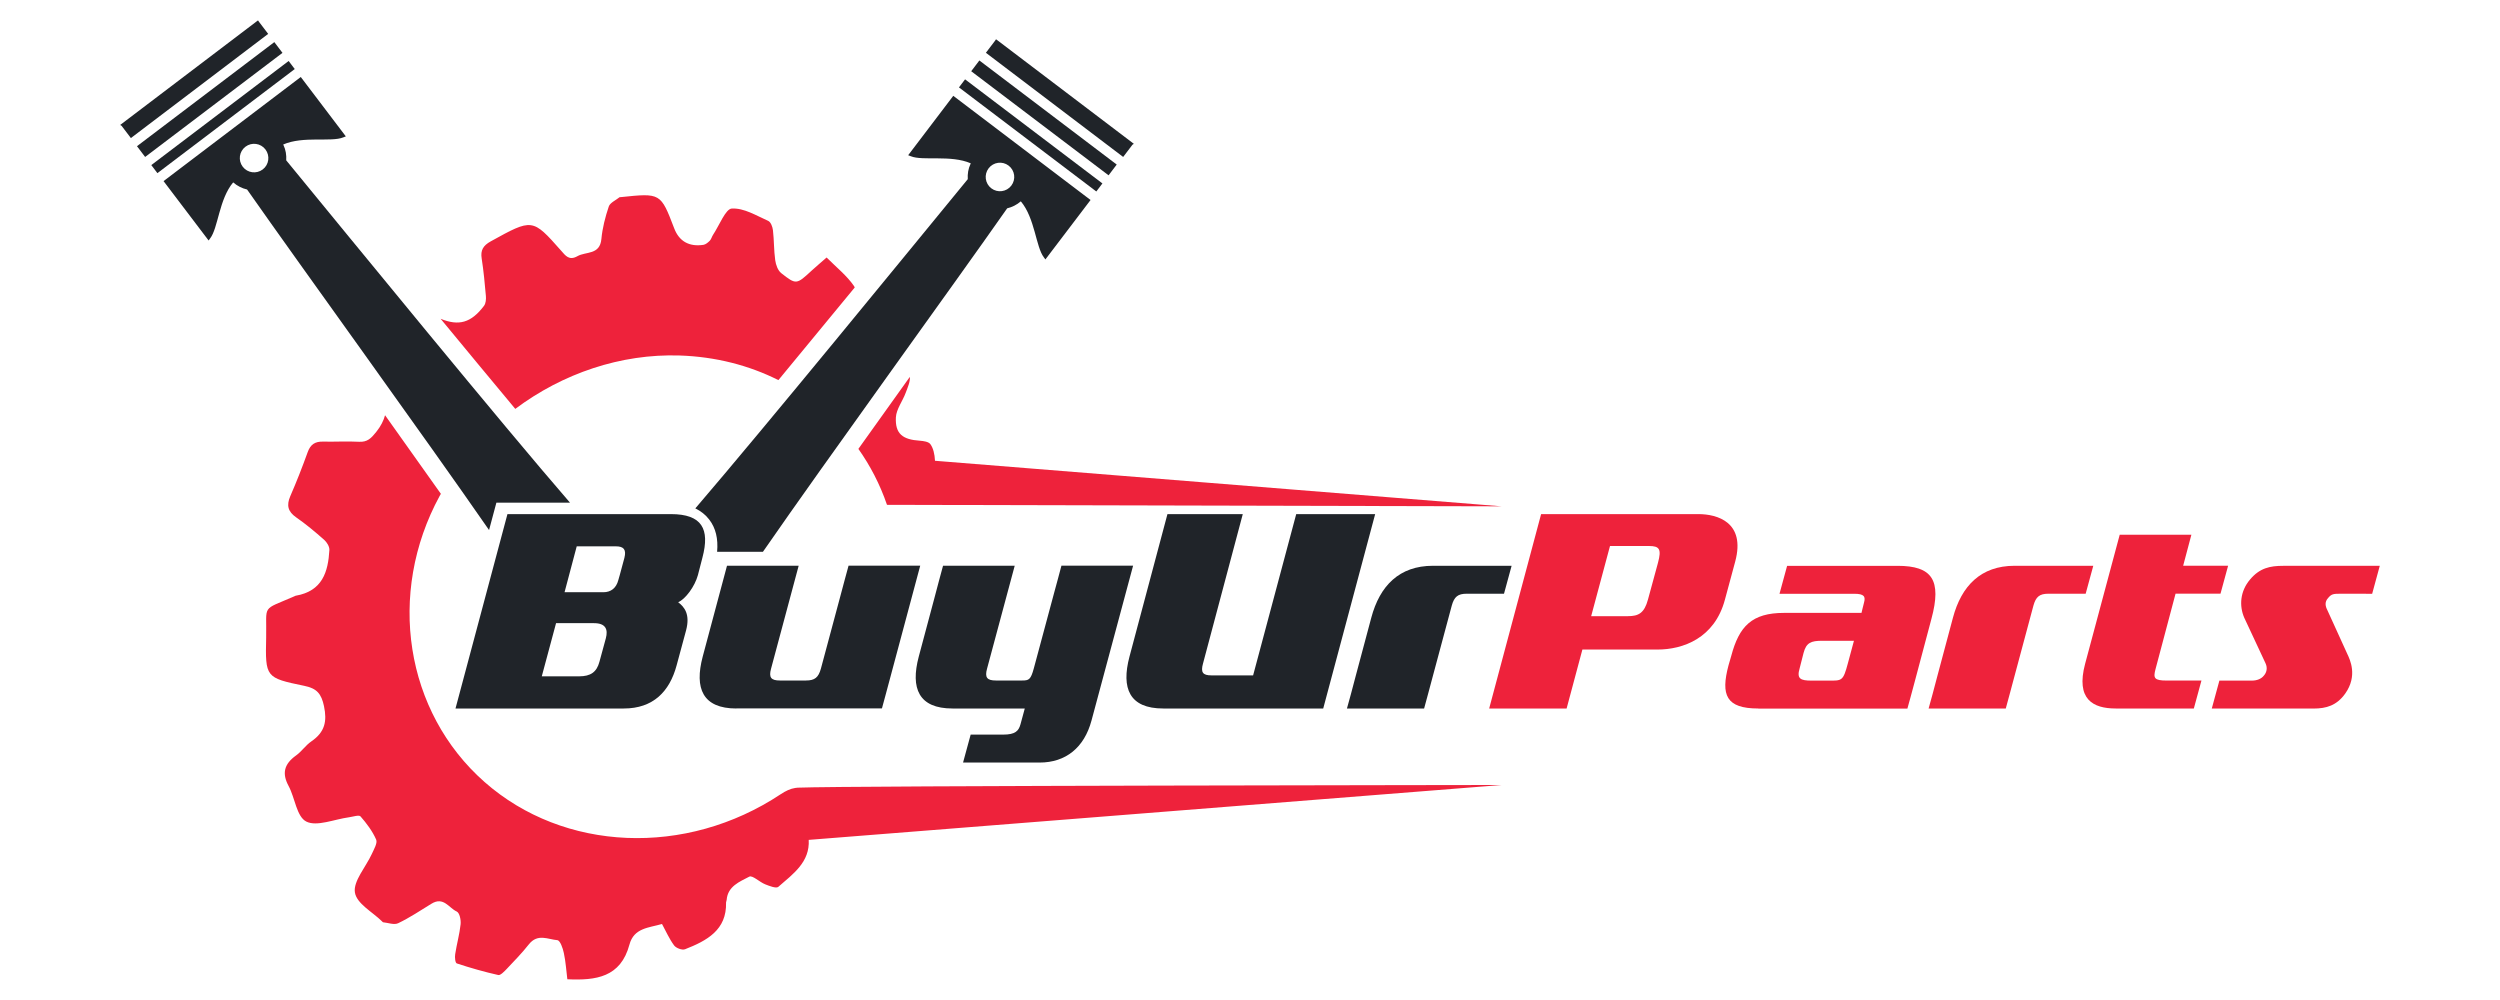 <?xml version="1.0" encoding="utf-8"?>
<!-- Generator: Adobe Illustrator 25.0.0, SVG Export Plug-In . SVG Version: 6.00 Build 0)  -->
<svg version="1.1" id="Layer_1" xmlns="http://www.w3.org/2000/svg" xmlns:xlink="http://www.w3.org/1999/xlink" x="0px" y="0px"
	 viewBox="0 0 450 180" style="enable-background:new 0 0 450 180;" xml:space="preserve">
<style type="text/css">
	.st0{fill:#202429;}
	.st1{fill:#EE223B;}
</style>
<g>
	<g>
		<g>
			<path class="st0" d="M112.28,127.53H81.99l9.35-34.99h29.41c5.63,0,7.05,2.68,5.69,7.82l-0.82,3.17
				c-0.55,2.02-2.24,4.32-3.55,4.87c1.15,0.88,2.19,2.19,1.42,5.08l-1.7,6.29C120.53,124.47,117.58,127.53,112.28,127.53z
				 M109.05,114.9c0.44-1.64-0.05-2.73-2.13-2.73h-6.83l-2.57,9.57h6.72c2.08,0,3.17-0.77,3.66-2.62
				C108.61,116.54,109.05,114.9,109.05,114.9z M110.86,98.34h-7.05l-2.19,8.26h7c1.31,0,2.3-0.71,2.68-2.19c0,0,0.33-1.09,1.09-3.99
				C112.77,98.94,112.28,98.34,110.86,98.34z"/>
			<path class="st0" d="M132.56,127.53c-6.07,0-7.6-3.61-6.07-9.35l2.79-10.44c0.93-3.55,0.93-3.39,1.58-5.91h12.9l-4.97,18.53
				c-0.44,1.59,0,2.13,1.59,2.13h4.7c1.59,0,2.24-0.55,2.68-2.13l3.39-12.63c0.93-3.55,0.82-3.01,1.59-5.91h12.9l-5.3,19.79
				c-0.93,3.55-1.09,3.99-1.59,5.9H132.56z"/>
			<path class="st0" d="M187.13,137.26h-13.78l1.37-5.03c3.12,0,5.85,0,5.85,0c2.19,0,2.79-0.66,3.12-1.86l0.77-2.84h-13.01
				c-6.07,0-7.6-3.61-6.07-9.35l2.79-10.44c0.93-3.55,0.93-3.5,1.58-5.91h12.9l-4.98,18.53c-0.44,1.59,0,2.13,1.58,2.13h4.76
				c1.2,0,1.53-0.16,2.08-2.19l3.66-13.61c0.87-3.23,0.55-1.97,1.31-4.87h12.9l-7.49,27.88
				C195.16,134.58,191.83,137.26,187.13,137.26z"/>
			<path class="st0" d="M209.38,127.53c-6.07,0-7.6-3.61-6.07-9.35l6.83-25.64h13.56l-7.16,26.9c-0.44,1.59-0.05,2.13,1.53,2.13
				h7.49l7.76-29.03h14.21l-9.35,34.99H209.38z"/>
			<path class="st0" d="M264,106.87c-1.58,0-2.24,0.55-2.68,2.13l-3.39,12.63c-0.93,3.55-0.88,3.23-1.59,5.9h-13.89
				c0.71-2.57,0.66-2.35,1.59-5.9l2.79-10.44c1.53-5.74,5.03-9.35,11.1-9.35h14.16c-0.33,1.26-0.98,3.66-1.37,5.03H264z"/>
			<path class="st1" d="M298.33,116.92h-13.5l-2.84,10.61h-13.94l9.35-34.99h28.32c3.33,0,8.53,1.42,6.62,8.53l-1.86,6.89
				C308.61,114.9,302.93,116.92,298.33,116.92z M298.44,101.29c0.66-2.46,0.27-3.01-1.64-3.01h-7l-3.39,12.63h6.62
				c1.91,0,2.95-0.55,3.61-3.01L298.44,101.29z"/>
			<path class="st1" d="M316.49,127.53c-5.79,0-6.78-2.41-5.36-7.76l0.49-1.69c1.42-5.36,3.72-7.76,9.51-7.76h13.94
				c0.16-0.77,0.16-0.6,0.44-1.8c0.33-1.15,0.05-1.64-1.75-1.64h-13.45l1.37-5.03h19.9c6.18,0,7.98,2.52,6.07,9.57l-3.01,11.32
				c-0.71,2.62-0.77,2.9-1.31,4.81H316.49z M333.71,115.34h-5.74c-1.97,0-2.84,0.33-3.33,2.19l-0.71,2.79
				c-0.55,1.86,0.16,2.19,2.13,2.19h3.01c2.46,0,2.68,0.16,3.55-3.12L333.71,115.34z"/>
			<path class="st1" d="M368.7,106.87c-1.58,0-2.24,0.55-2.68,2.13l-3.39,12.63c-0.93,3.55-0.88,3.23-1.59,5.9h-13.89
				c0.71-2.57,0.66-2.35,1.59-5.9l2.79-10.44c1.53-5.74,5.03-9.35,11.1-9.35h14.16c-0.33,1.26-0.98,3.66-1.37,5.03H368.7z"/>
			<path class="st1" d="M380.84,127.53c-4.1,0-7.22-1.64-5.52-8.04l6.23-23.24h12.9l-1.48,5.58h8.09l-1.37,5.03h-8.09L388,120.42
				c-0.44,1.64-0.27,2.08,2.02,2.08h4.54c2.52,0-0.44,0,1.7,0l-1.37,5.03H380.84z"/>
			<path class="st1" d="M421.3,106.87c-1.31,0-1.64,0.05-2.24,0.77c-0.66,0.71-0.49,1.48-0.16,2.13l3.61,7.93
				c0.49,1.04,1.91,3.94-0.38,7.16c-1.53,2.13-3.39,2.68-5.69,2.68h-18.32l1.37-5.03c1.09,0,5.85,0,5.85,0
				c0.93,0,1.7-0.33,2.13-0.87c0.55-0.6,0.71-1.42,0.33-2.24l-3.83-8.2c-0.93-2.13-0.77-4.76,1.04-6.89
				c1.75-2.08,3.61-2.46,5.96-2.46h17.39l-1.37,5.03C425.46,106.87,421.3,106.87,421.3,106.87z"/>
		</g>
	</g>
	<g>
		<path class="st1" d="M270.3,91.14l-102-8.2c-0.06-1.21-0.32-2.3-0.84-3c-0.32-0.43-1.21-0.56-1.87-0.61
			c-3.12-0.2-4.48-1.24-4.33-4.21c0.08-1.47,1.22-2.93,1.77-4.43c0.34-0.92,0.84-2.02,0.74-2.85c-3,4.19-6.15,8.6-9.26,12.96
			c2.14,3.03,3.89,6.39,5.15,10.07L270.3,91.14z"/>
		<path class="st1" d="M122.33,63.99c6.44,0.21,12.47,1.76,17.78,4.43c4.62-5.58,9.37-11.34,13.74-16.67
			c-0.03-0.08-0.06-0.17-0.11-0.24c-1.31-1.91-3.21-3.41-4.95-5.16c-1.07,0.94-1.88,1.62-2.67,2.34c-2.75,2.54-2.8,2.6-5.49,0.48
			c-0.62-0.49-0.97-1.49-1.09-2.33c-0.25-1.78-0.2-3.61-0.41-5.4c-0.07-0.62-0.39-1.48-0.87-1.69c-2.13-0.94-4.34-2.34-6.55-2.21
			c-1.1,0.06-2.24,3.04-3.35,4.71c-0.23,0.34-0.32,0.78-0.59,1.07c-0.31,0.32-0.75,0.69-1.15,0.75c-2.59,0.39-4.38-0.65-5.26-2.96
			c-2.44-6.38-2.44-6.38-9.6-5.63c-0.08,0.01-0.19-0.02-0.24,0.02c-0.67,0.54-1.72,1-1.94,1.67c-0.64,1.9-1.15,3.89-1.33,5.85
			c-0.27,2.91-2.78,2.22-4.31,3.09c-1.51,0.86-2.16-0.11-2.94-0.99c-5.17-5.85-5.17-5.81-12.66-1.68c-1.39,0.77-1.87,1.62-1.64,3.08
			c0.35,2.24,0.56,4.5,0.76,6.77c0.05,0.57-0.01,1.32-0.34,1.76c-2.31,3.06-4.53,3.68-7.81,2.33c4.54,5.5,9.17,11.1,13.44,16.22
			C101.27,67.22,111.73,63.65,122.33,63.99z"/>
		<path class="st1" d="M143.58,141.78c-0.04,0-0.43,0.05-0.43,0.05c-0.88,0.13-1.72,0.53-2.64,1.14
			c-17.05,11.31-39.02,10.36-53.28-2.2c-14.32-12.61-17.66-33.93-8.08-51.52c0.07-0.12,0.14-0.24,0.21-0.36
			c-3.14-4.45-6.58-9.29-10.05-14.15c-0.26,0.97-0.75,1.96-1.59,3.01c-0.93,1.16-1.6,1.85-3.1,1.77c-2.15-0.12-4.33,0.02-6.49-0.03
			c-1.4-0.03-2.24,0.49-2.74,1.88c-0.96,2.66-1.99,5.31-3.13,7.92c-0.74,1.7-0.41,2.81,1.03,3.82c1.77,1.23,3.43,2.62,5.05,4.05
			c0.5,0.44,0.99,1.23,0.95,1.86c-0.23,3.9-1.24,7.38-6.06,8.21c-0.08,0.01-0.15,0.06-0.23,0.1c-6.06,2.65-4.96,1.32-5.09,7.41
			c-0.16,7.17-0.13,7.27,6.86,8.71c2.27,0.46,3.08,1.43,3.55,3.66c0.57,2.72,0.18,4.66-2.29,6.35c-1.01,0.69-1.73,1.8-2.72,2.51
			c-2.23,1.59-2.56,3.29-1.36,5.51c1.16,2.15,1.43,5.53,3.2,6.41c1.88,0.94,5.06-0.43,7.68-0.78c0.71-0.1,1.79-0.47,2.06-0.16
			c1.1,1.26,2.15,2.65,2.82,4.18c0.27,0.61-0.4,1.74-0.78,2.58c-1.08,2.35-3.36,4.9-3.05,6.92c0.31,2.03,3.16,3.51,4.9,5.23
			c0.05,0.05,0.11,0.14,0.17,0.15c0.92,0.09,1.99,0.52,2.72,0.17c2.07-0.99,4.01-2.29,5.98-3.5c2.19-1.36,3.14,0.75,4.55,1.39
			c0.53,0.24,0.79,1.51,0.71,2.29c-0.19,1.81-0.71,3.61-0.98,5.42c-0.09,0.56,0.01,1.55,0.3,1.64c2.45,0.81,4.94,1.52,7.47,2.09
			c0.37,0.08,1.08-0.64,1.51-1.1c1.36-1.44,2.75-2.86,3.97-4.41c1.6-2.03,3.46-0.9,5.13-0.77c0.52,0.04,1,1.45,1.18,2.31
			c0.34,1.57,0.44,3.21,0.63,4.73c5.16,0.24,9.6-0.35,11.18-6.24c0.81-3.02,3.48-3.01,5.86-3.71c0.73,1.34,1.32,2.7,2.18,3.86
			c0.36,0.48,1.43,0.89,1.96,0.69c3.93-1.54,7.53-3.46,7.39-8.42c0-0.15,0.1-0.31,0.11-0.47c0.19-2.46,2.36-3.28,4.07-4.18
			c0.57-0.3,1.85,0.98,2.87,1.38c0.75,0.3,1.98,0.78,2.35,0.46c2.71-2.36,5.7-4.47,5.48-8.46l124.74-9.88
			C270.3,141.31,152.37,141.41,143.58,141.78z"/>
	</g>
	<g>
		<g>
			
				<rect x="22.24" y="16.68" transform="matrix(0.797 -0.604 0.604 0.797 -3.144 26.454)" class="st0" width="31.02" height="2.43"/>
			<path class="st0" d="M46.59,3.89c-0.05-0.06-0.12-0.25-0.18-0.2L21.66,22.47c-0.06,0.05,0.17,0.11,0.22,0.17l1.68,2.21L48.27,6.1
				L46.59,3.89z"/>
			<path class="st0" d="M51.52,28.86c0.06-0.95-0.08-1.87-0.5-2.76c-0.01-0.03-0.03-0.06-0.04-0.09c3.6-1.57,8.64-0.39,10.8-1.28
				l0.47-0.18l-8.11-10.69L29.44,32.6l8.11,10.69l0.27-0.37c1.45-1.86,1.6-7.06,4.15-10.09c0.73,0.63,1.59,1.07,2.5,1.28l0.09,0.12
				c9.81,14.01,31.87,44.42,43.47,61.18l1.32-4.93h13.25C90.4,76.41,63.37,43.3,51.61,28.97L51.52,28.86z M47.29,30.5
				c-1.13,0.86-2.74,0.64-3.6-0.49c-0.86-1.13-0.64-2.74,0.49-3.6c1.13-0.86,2.74-0.64,3.6,0.49C48.64,28.03,48.42,29.65,47.29,30.5
				z"/>
			
				<rect x="24.63" y="20.14" transform="matrix(0.797 -0.604 0.604 0.797 -4.562 28.539)" class="st0" width="31.02" height="1.82"/>
			<path class="st0" d="M163.47,27.94l0.47,0.18c2.16,0.89,7.2-0.29,10.8,1.28c-0.01,0.03-0.03,0.05-0.04,0.09
				c-0.42,0.89-0.56,1.81-0.5,2.76c-11.15,13.59-36.08,44.14-49.04,59.26c1,0.49,1.84,1.15,2.5,2.01c1.17,1.52,1.63,3.43,1.42,5.8
				h8.25c11.47-16.59,34.01-47.61,43.96-61.82c0.89-0.21,1.74-0.64,2.46-1.26c2.55,3.03,2.7,8.23,4.15,10.09l0.27,0.37L196.3,36
				l-24.71-18.75L163.47,27.94z M177.95,30.3c0.86-1.13,2.47-1.35,3.6-0.49c1.13,0.86,1.35,2.47,0.49,3.6
				c-0.86,1.13-2.47,1.35-3.6,0.49C177.31,33.04,177.09,31.43,177.95,30.3z"/>
			<path class="st0" d="M179.32,7.09c-0.06-0.05-0.13,0.14-0.18,0.2l-1.68,2.21l24.71,18.75l1.68-2.21
				c0.05-0.06,0.28-0.12,0.22-0.17L179.32,7.09z"/>
			
				<rect x="184.68" y="8.93" transform="matrix(0.604 -0.797 0.797 0.604 53.949 157.528)" class="st0" width="1.82" height="31.02"/>
			
				<rect x="186.77" y="5.78" transform="matrix(0.604 -0.797 0.797 0.604 57.403 158.185)" class="st0" width="2.43" height="31.02"/>
		</g>
	</g>
</g>
</svg>
